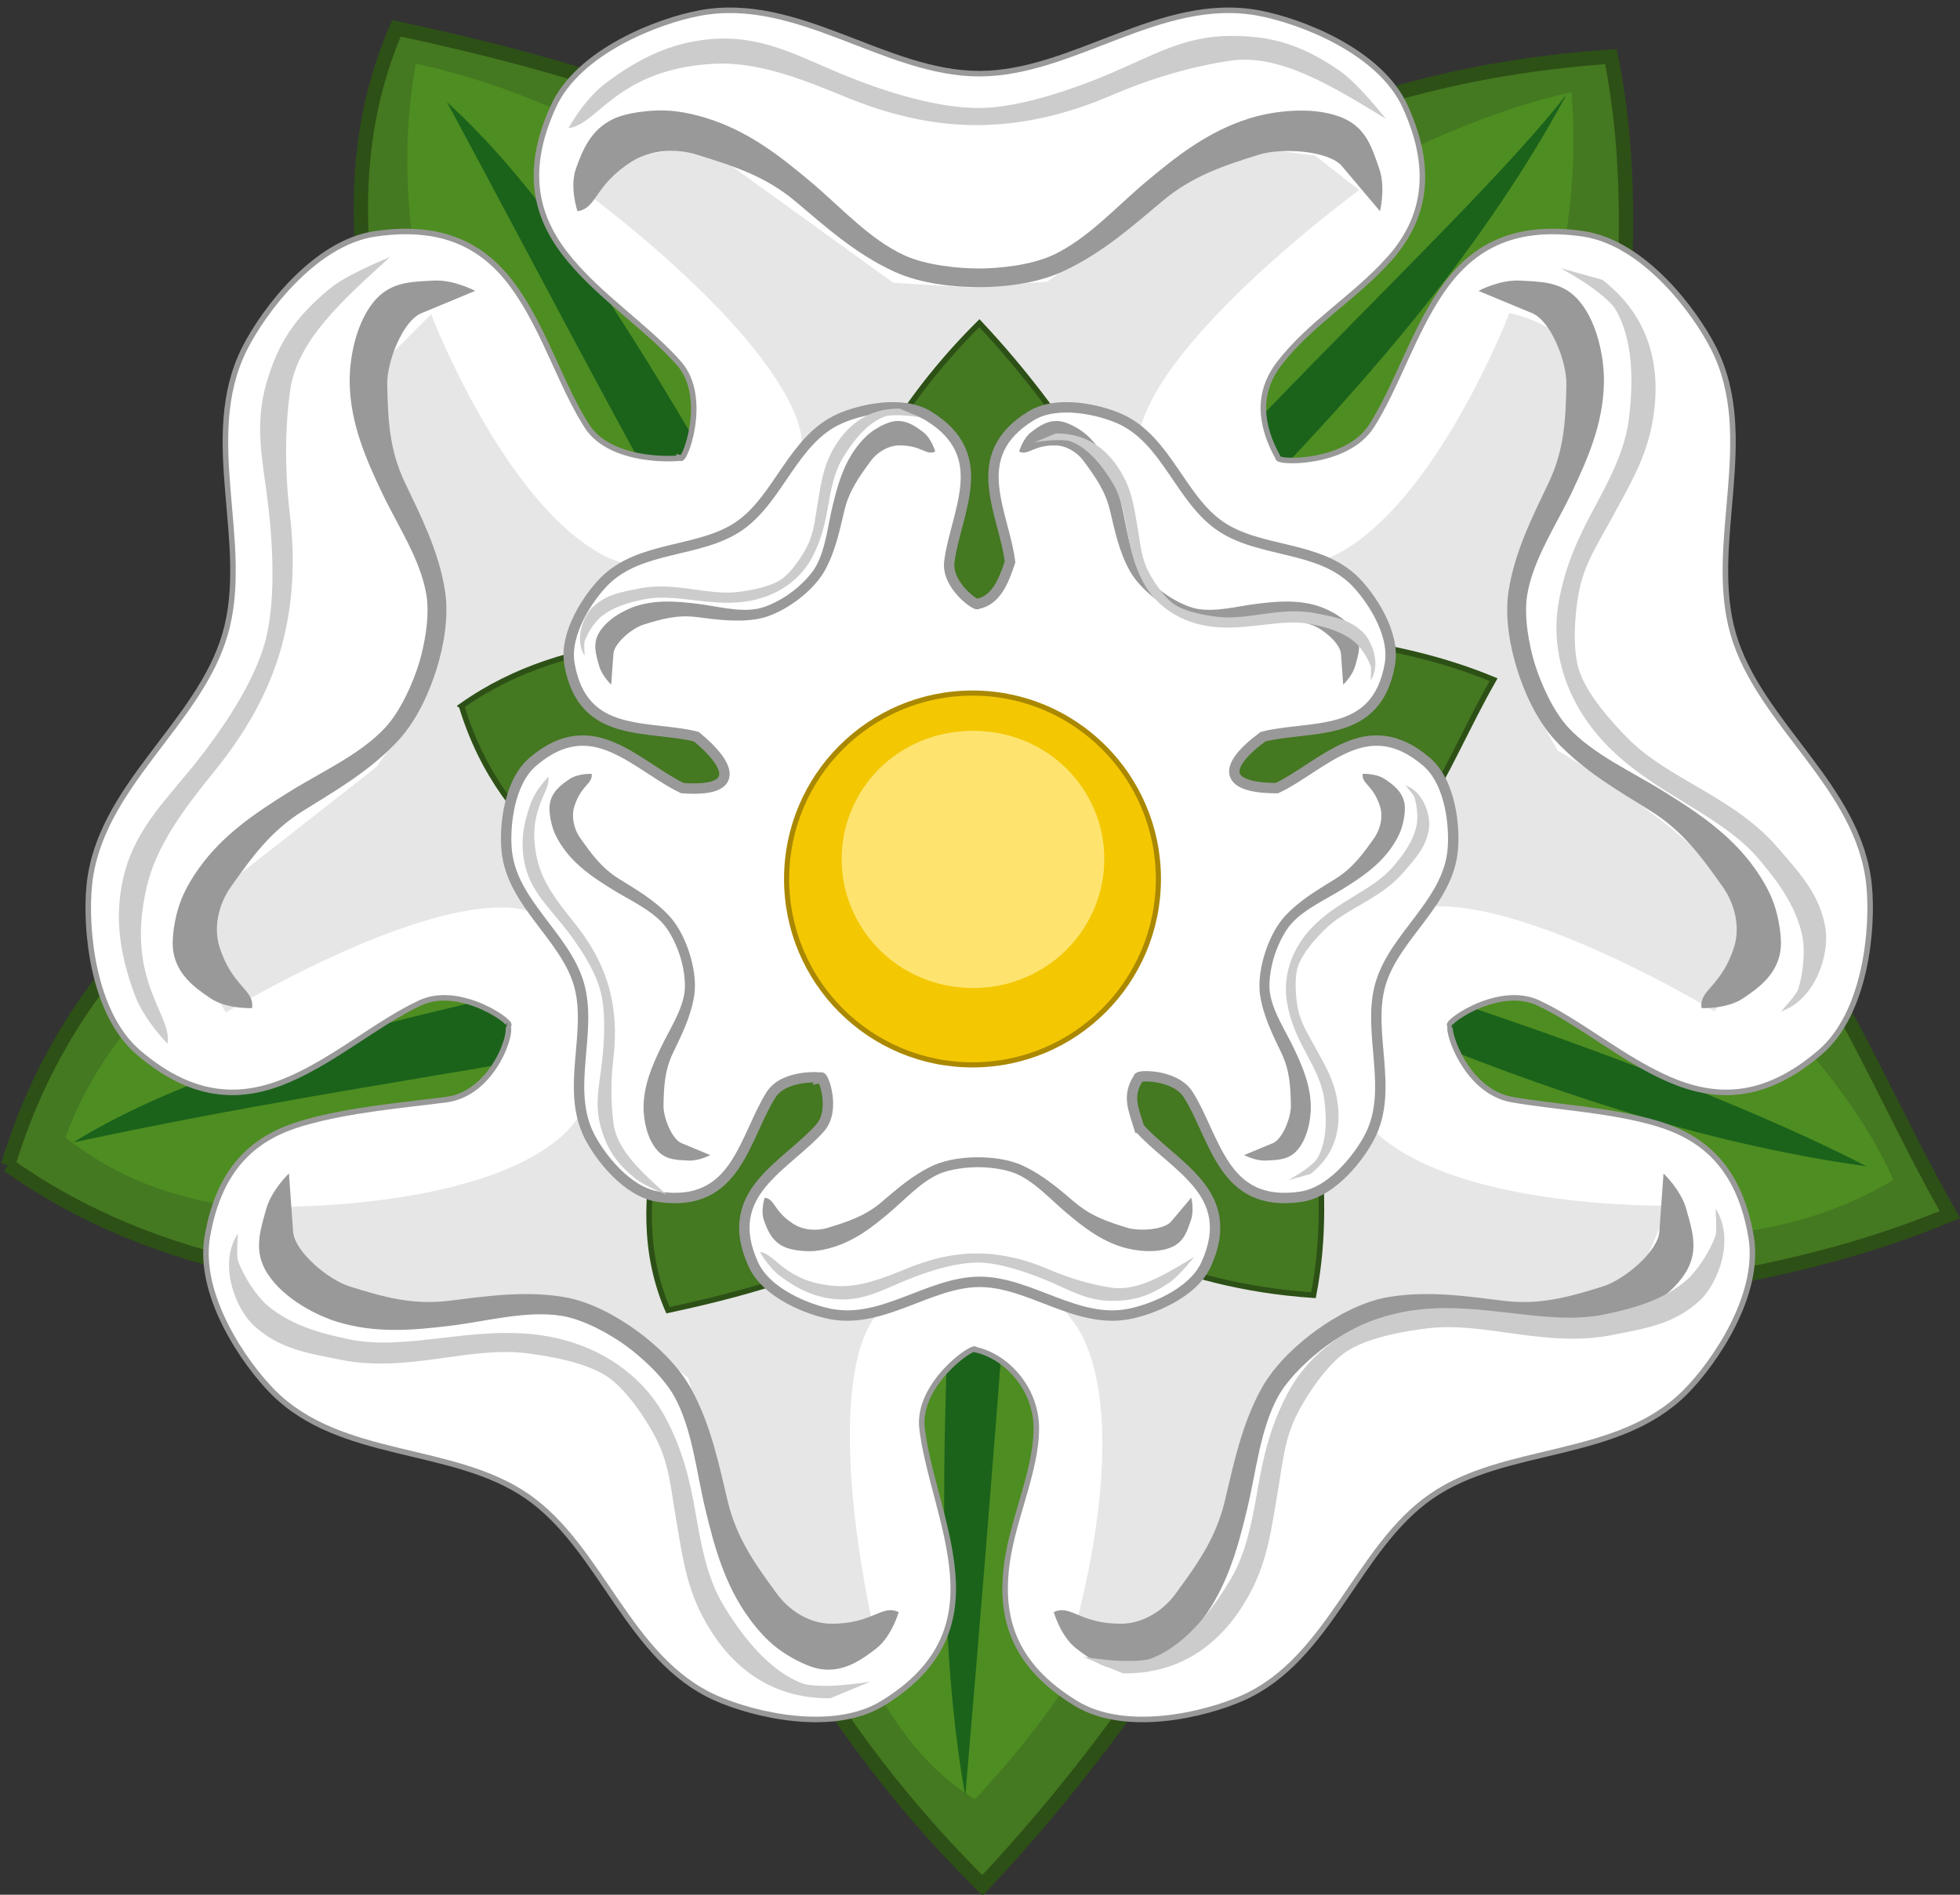 <?xml version="1.0" encoding="UTF-8" standalone="no"?>
<!-- Created with Inkscape (http://www.inkscape.org/) -->
<svg xmlns:dc="http://purl.org/dc/elements/1.1/" xmlns:cc="http://creativecommons.org/ns#" xmlns:rdf="http://www.w3.org/1999/02/22-rdf-syntax-ns#" xmlns:svg="http://www.w3.org/2000/svg" xmlns="http://www.w3.org/2000/svg" xmlns:sodipodi="http://sodipodi.sourceforge.net/DTD/sodipodi-0.dtd" xmlns:inkscape="http://www.inkscape.org/namespaces/inkscape" width="205.068" height="198.234" id="svg2" version="1.1" inkscape:version="0.48.0 r9654" sodipodi:docname="Red_Rose_Badge_of_Lancaster copy 2.svg" inkscape:export-filename="/Users/Soda/Desktop/UK of the GB and NI.png" inkscape:export-xdpi="143.23364" inkscape:export-ydpi="143.23364">
  <rect width="100%" height="100%" fill="#333333" stroke="none"/>
  <defs id="defs4"/>
  <sodipodi:namedview id="base" pagecolor="#ffffff" bordercolor="#666666" borderopacity="1.0" inkscape:pageopacity="0.0" inkscape:pageshadow="2" inkscape:zoom="2.4163334" inkscape:cx="102.53388" inkscape:cy="99.117119" inkscape:document-units="px" inkscape:current-layer="g15303" showgrid="false" inkscape:window-width="1280" inkscape:window-height="697" inkscape:window-x="0" inkscape:window-y="0" inkscape:window-maximized="0" showguides="true" inkscape:guide-bbox="true" inkscape:object-nodes="false" inkscape:snap-nodes="false" inkscape:snap-page="true" inkscape:snap-bbox="false" inkscape:snap-grids="false" inkscape:snap-to-guides="false" fit-margin-top="0" fit-margin-left="0" fit-margin-right="0" fit-margin-bottom="0">
    <inkscape:grid type="xygrid" id="grid14322" empspacing="5" visible="true" enabled="true" snapvisiblegridlinesonly="true"/>
  </sodipodi:namedview>
  <g inkscape:label="Layer" inkscape:groupmode="layer" id="layer1" style="display:inline">
    <g style="stroke-width:0.888;stroke-miterlimit:4;stroke-dasharray:none" id="g11618-9-0-2"/>
    <g style="display:inline" id="g12789-5-3-9-0"/>
    <g id="g16068" style="stroke-width:1;stroke-miterlimit:4;stroke-dasharray:none">
      <g id="g15303" style="stroke-width:1;stroke-miterlimit:4;stroke-dasharray:none">
        <g id="g3028">
          <path inkscape:connector-curvature="0" sodipodi:nodetypes="ccccccccccc" id="path14522-6" d="m0.843,121.9   c21.67,15.3 45.56,11.86 67.23,17.73 7.858,19.21 15.36,38.42 34.72,57.63 18.26,-19.45 28.55,-38.91 39.16,-58.36 20.69,-3.281 41.37,-3.229 62.06,-11.82 -10.25,-17.98 -14.98,-35.95 -39.89,-53.93 2.876,-22.41 8.841,-44.82 4.433,-67.23 -28.03,1.905 -44.92,12.73 -63.54,22.16 -21.01,-8.373 -24.18,-16.75 -63.54,-25.12 -9.903,22.9 2.92,45.8 4.433,68.71 -15.48,14.65 -36.79,22.98 -45.07,50.24   z " style="fill:#447821;fill-opacity:1;stroke:#2d5016;stroke-width:1.5;stroke-linecap:butt;stroke-linejoin:miter;stroke-miterlimit:4;stroke-opacity:1;stroke-dasharray:none;display:inline"/>
          <path style="fill:#4e8d21;fill-opacity:1;stroke:none;display:inline" d="m6.843,119   c8.171,-22.51 36.59,-31.48 49.62,-47 -4.076,-18.28 -17.4,-41.14 -12.96,-65.34 23.56,5.004 43.9,23.25 61.78,32.2 17.02,-8.228 39.38,-24.92 59.13,-29.21 1.671,18.6 -6.205,35.59 -15.4,61.75 13.68,15.12 40.81,33.17 49.09,52.05 -21.75,13.03 -48.31,0.324 -66.97,2.923 -11.25,17.03 -4.298,35.4 -29.14,61.88 -19.14,-11.87 -16.88,-47.01 -27.56,-64.76 -19.02,-2.88 -47.42,11.45 -67.59,-4.483   z " id="path14522-5-8-2-1-4-1-2" sodipodi:nodetypes="ccccccccccc" inkscape:connector-curvature="0"/>
          <path inkscape:connector-curvature="0" sodipodi:nodetypes="ccccccccccccccc" id="path17186-9-9-5-9-1-8" d="m101,187.9   c-4.368,-23.96 -1.184,-59.57 0.317,-88.32 -2.762,-2.442 -7.451,4.044 -10.98,3.001 -21.03,7.512 -47.42,9.371 -82.69,16.95 20.79,-12.81 53.69,-15.64 81.06,-24.7 1.042,-1.401 -0.509,-8.449 0.017,-10.59 -12.84,-17.87 -25.46,-42.88 -41.96,-73.56 17.6,15.98 30.99,46.76 47.02,70.19 2.013,0.366 3.543,-9.562 10.85,-5.328 16.45,-23.85 48.02,-51.22 59.29,-65.69 -17.1,31.67 -47.1,53.91 -60.18,71.98 -0.259,3.662 3.657,7.45 4.761,10.16 27.17,6.755 66.15,19.35 86.78,30.03 -35.51,-4.919 -65.72,-23.38 -87.19,-29.3 -1.256,23.25 -4.145,60.71 -7.099,95.16   z " style="font-size:medium;font-style:normal;font-variant:normal;font-weight:normal;font-stretch:normal;text-indent:0;text-align:start;text-decoration:none;line-height:normal;letter-spacing:normal;word-spacing:normal;text-transform:none;direction:ltr;block-progression:tb;writing-mode:lr-tb;text-anchor:start;color:#000000;fill:#1b631b;fill-opacity:1;stroke:none;stroke-width:0.578;marker:none;visibility:visible;display:inline;overflow:visible;enable-background:accumulate;font-family:Bitstream Vera Sans;-inkscape-font-specification:Bitstream Vera Sans"/>
          <g id="g14915-4" style="stroke-width:0.578;stroke-miterlimit:4;stroke-dasharray:none">
            <g id="g14805-4" style="stroke-width:0.578;stroke-miterlimit:4;stroke-dasharray:none">
              <path inkscape:connector-curvature="0" sodipodi:nodetypes="cssssssscssssssssscssssssssscssssssssscssssssssscss" d="m145.3,27.16   c3.437,-3.841 4.998,-8.827 1.716,-16.02 -2.64,-5.784 -10.96,-8.961 -15.33,-9.776 -10.25,-1.915 -19.39,6.344 -29.23,6.344 -9.848,0 -18.98,-8.258 -29.23,-6.344 -4.37,0.816 -12.69,3.992 -15.33,9.776 -3.284,7.192 -1.58,12.05 1.716,16.02 3.356,4.041 8.261,7.244 11.44,10.87 3.206,3.655 0.435,10.73 0.124,9.854 0.421,0.093 -7.146,0.789 -9.768,-3.307 -2.599,-4.062 -4.313,-9.664 -7.26,-14.01 -2.895,-4.269 -7.089,-7.255 -14.91,-6.1 -6.29,0.928 -11.65,8.038 -13.65,12.01 -4.689,9.317 0.707,20.38 -2.03,29.85 -2.736,9.459 -13.21,15.94 -14.22,26.33 -0.431,4.425 0.308,13.3 5.13,17.44 5.997,5.151 11.14,4.866 15.86,2.804 4.814,-2.101 9.254,-5.924 13.62,-7.971 4.402,-2.064 10.43,2.565 9.107,2.363 0.742,0.337 -1.328,7.096 -6.365,7.753 -4.596,0.6 -10.11,1.043 -14.96,2.443 -4.762,1.374 -8.744,4.334 -10.04,11.9 -1.042,6.082 3.831,13.18 6.853,16.23 7.089,7.151 18.8,5.535 26.61,10.93 7.807,5.395 10.57,17.02 19.73,21.1 3.906,1.74 12.22,3.753 17.45,0.563 6.5,-3.966 7.781,-8.793 7.32,-13.78 -0.471,-5.076 -2.622,-10.33 -3.18,-14.98 -0.561,-4.687 5.47,-8.839 5.579,-8.253 3.193,0.688 6.378,4.025 6.375,8.253 0,4.645 -2.708,9.903 -3.18,14.98 -0.463,4.985 0.82,9.812 7.32,13.78 5.226,3.19 13.54,1.177 17.45,-0.563 9.164,-4.083 11.93,-15.71 19.73,-21.1 7.807,-5.395 19.52,-3.779 26.61,-10.93 3.022,-3.048 7.895,-10.15 6.853,-16.23 -1.296,-7.563 -5.278,-10.52 -10.04,-11.9 -4.85,-1.399 -10.39,-1.65 -14.96,-2.443 -5.097,-0.885 -7.058,-7.914 -6.365,-7.753 -1.324,0.202 4.702,-4.428 9.107,-2.363 4.368,2.048 8.806,5.87 13.62,7.971 4.726,2.063 9.867,2.349 15.86,-2.804 4.822,-4.145 5.561,-13.02 5.13,-17.44 -1.01,-10.38 -11.48,-16.86 -14.22,-26.33 -2.736,-9.459 2.659,-20.53 -2.03,-29.85 -1.999,-3.971 -7.361,-11.08 -13.65,-12.01 -7.82,-1.154 -12.01,1.832 -14.91,6.1 -2.949,4.347 -4.661,9.95 -7.26,14.01 -2.62,4.096 -10.06,3.844 -9.768,3.307 -1.905,-3.426 -2.244,-6.777 0.124,-9.854 3.229,-4.194 7.921,-6.933 11.44,-10.87   z " style="fill:#ffffff;fill-opacity:1;stroke:#999999;stroke-width:0.578;stroke-linecap:butt;stroke-linejoin:miter;stroke-miterlimit:4;stroke-opacity:1;stroke-dasharray:none;display:inline" id="path14278-4-0-0-6-8"/>
              <path inkscape:connector-curvature="0" sodipodi:nodetypes="cccccscsccccccccccscsccccccccccscscccccccccscscssscccsccscscccccc" d="m136.5,141.3 -5.781,7.971 -4.127,14.92 -5.875,5.851 -8.479,1.078   c0,0 6.142,-20.35 1.135,-31.07 -2.329,-4.988 -12.02,-11.39 -12.02,-11.39 0,0 -8.959,5.756 -11.05,11.47 -3.652,9.983 1.073,30.14 1.073,30.14   l-5.296,1.458 -7.187,-4.176 -6.894,-23.4 -4.365,-3.473 -5.125,-2.755 -8.65,-1.321 -12.76,0.742 -9.366,-3.216 -3.32,-7.875   c0,0 21.25,0.44 30.24,-7.273 4.179,-3.585 7.737,-14.64 7.737,-14.64 0,0 -6.731,-8.881 -12.8,-9.358 -10.6,-0.832 -29.96,10.95 -29.96,10.95   l-2.83,-4.71 2.087,-8.048 16.51,-12.94 4.459,-6.337 1.251,-4.21 0,-9.34 -5.494,-11.54 -0.549,-9.887 6.043,-6.043   c0,0 7.6,19.85 18.13,25.27 4.894,2.519 16.48,1.648 16.48,1.648 0,0 5.691,-9.581 3.847,-15.38 -3.224,-10.13 -21.42,-23.62 -21.42,-23.62   l3.297,-4.394 8.24,-1.099 19.78,14.28 8.056,0.489 8.056,-0.61 19.78,-14.28 8.24,1.099 4.614,3.603   c0,0 -19.52,14.28 -22.74,24.41 -1.845,5.8 3.847,15.38 3.847,15.38 0,0 11.59,0.871 16.48,-1.648 10.53,-5.418 18.13,-25.27 18.13,-25.27 0,0 5.027,1.009 6.043,3.67 1.178,3.084 1.849,8.798 1.033,12 -1.054,4.127 -4.513,7.976 -5.099,12.2 -0.361,2.599 -0.659,7.361 -0.659,7.361   l0.988,5.66 2.747,4.884   c0,0 14.1,8.175 18.09,14.52 1.475,2.346 1.164,8.048 1.164,8.048   l-2.83,4.71   c0,0 -19.36,-11.78 -29.96,-10.95 -6.069,0.476 -12.8,9.358 -12.8,9.358 0,0 3.559,11.06 7.737,14.64 8.985,7.711 30.24,7.273 30.24,7.273   l-3.32,7.875 -9.366,3.216 -12.76,-0.742 -8.65,1.321   z " style="fill:#e6e6e6;fill-opacity:1;stroke:none;display:inline" id="path14691-5-6"/>
              <g id="g14707-1" style="stroke-width:0.578;stroke-miterlimit:4;stroke-dasharray:none">
                <g id="g14513-4" style="fill:#800000;fill-opacity:1;stroke-width:0.578;stroke-miterlimit:4;stroke-dasharray:none;display:inline">
                  <path inkscape:connector-curvature="0" sodipodi:nodetypes="csscssssssssscsssssssssccc" id="path14394-4-0" d="m69.58,11.56   c-1.541,-0.05 -3.981,0.2 -5.429,0.892 -2.303,1.101 -3.193,3.208 -3.891,5.187 -0.693,1.964 0.159,4.459 0.159,4.459 2.109,-0.343 1.682,-2.651 5.675,-5.195 1.803,-1.149 4.425,-1.466 6.809,-0.727 3.805,1.18 7.172,2.25 10.29,4.868 3.12,2.617 6.261,5.491 10.37,7.377 2.869,1.315 6.422,1.621 8.834,1.621 2.413,0 5.885,-0.306 8.754,-1.621 4.114,-1.885 7.335,-4.757 10.46,-7.377 3.12,-2.617 6.326,-3.688 10.13,-4.868 2.384,-0.739 7.283,-0.428 8.666,1.211   l3.979,4.71   c0,0 0.61,-2.494 -0.084,-4.459 -0.699,-1.98 -1.265,-4.085 -3.566,-5.187 -2.895,-1.384 -7.237,-0.927 -9.965,-0.081 -4.365,1.353 -7.698,3.994 -10.86,6.645 -3.164,2.653 -6.145,6.017 -9.807,7.698 -2.262,1.037 -5.569,1.378 -7.701,1.378 -2.133,0 -5.519,-0.341 -7.781,-1.378 -3.662,-1.679 -6.645,-5.045 -9.807,-7.698 -3.164,-2.653 -6.497,-5.294 -10.86,-6.645 -1.365,-0.423 -2.838,-0.76 -4.378,-0.81   l0,0 0,0   z " style="font-size:medium;font-style:normal;font-variant:normal;font-weight:normal;font-stretch:normal;text-indent:0;text-align:start;text-decoration:none;line-height:normal;letter-spacing:normal;word-spacing:normal;text-transform:none;direction:ltr;block-progression:tb;writing-mode:lr-tb;text-anchor:start;color:#000000;fill:#999999;fill-opacity:1;stroke:none;stroke-width:0.578;marker:none;visibility:visible;display:inline;overflow:visible;enable-background:accumulate;font-family:Bitstream Vera Sans;-inkscape-font-specification:Bitstream Vera Sans"/>
                  <g id="g14467-8" style="fill:#800000;fill-opacity:1;stroke-width:0.578;stroke-miterlimit:4;stroke-dasharray:none">
                    <path inkscape:connector-curvature="0" style="font-size:medium;font-style:normal;font-variant:normal;font-weight:normal;font-stretch:normal;text-indent:0;text-align:start;text-decoration:none;line-height:normal;letter-spacing:normal;word-spacing:normal;text-transform:none;direction:ltr;block-progression:tb;writing-mode:lr-tb;text-anchor:start;color:#000000;fill:#999999;fill-opacity:1;stroke:none;stroke-width:0.578;marker:none;visibility:visible;display:inline;overflow:visible;enable-background:accumulate;font-family:Bitstream Vera Sans;-inkscape-font-specification:Bitstream Vera Sans" d="m18.8,94.56   c-0.476,1.364 -0.915,3.608 -0.653,5.081 0.418,2.343 2.194,3.681 3.901,4.819 1.694,1.127 4.326,1.011 4.326,1.011 0.257,-1.973 -2.079,-2.189 -3.413,-6.414 -0.603,-1.908 -0.178,-4.334 1.195,-6.274 2.191,-3.094 4.155,-5.828 7.537,-7.939 3.382,-2.112 7.016,-4.176 9.97,-7.364 2.061,-2.223 3.343,-5.32 4.013,-7.475 0.671,-2.156 1.342,-5.338 0.876,-8.243 -0.668,-4.163 -2.531,-7.786 -4.179,-11.25 -1.647,-3.465 -1.784,-6.606 -1.86,-10.31 -0.047,-2.322 1.613,-6.619 3.572,-7.431   l5.631,-2.337   c0,0 -2.226,-1.19 -4.306,-1.078 -2.097,0.113 -4.277,0.073 -5.976,1.846 -2.135,2.229 -2.902,6.228 -2.848,8.886 0.087,4.251 1.696,7.911 3.364,11.43 1.669,3.512 4.072,7.047 4.669,10.76 0.367,2.29 -0.224,5.333 -0.817,7.237 -0.593,1.906 -1.862,4.845 -3.486,6.598 -2.63,2.84 -6.692,4.632 -10.12,6.775 -3.429,2.141 -6.892,4.438 -9.405,7.986 -0.786,1.11 -1.519,2.338 -1.995,3.701   l0,0 0,0   z " id="path14394-4-7-1" sodipodi:nodetypes="csscssssssssscsssssssssccc"/>
                    <path inkscape:connector-curvature="0" style="font-size:medium;font-style:normal;font-variant:normal;font-weight:normal;font-stretch:normal;text-indent:0;text-align:start;text-decoration:none;line-height:normal;letter-spacing:normal;word-spacing:normal;text-transform:none;direction:ltr;block-progression:tb;writing-mode:lr-tb;text-anchor:start;color:#000000;fill:#999999;fill-opacity:1;stroke:none;stroke-width:0.578;marker:none;visibility:visible;display:inline;overflow:visible;enable-background:accumulate;font-family:Bitstream Vera Sans;-inkscape-font-specification:Bitstream Vera Sans" d="m81.28,172.4   c1.143,0.884 3.133,2.01 4.614,2.227 2.355,0.345 4.186,-0.915 5.805,-2.176 1.606,-1.25 2.328,-3.784 2.328,-3.784 -1.79,-0.868 -2.734,1.279 -7.164,1.208 -2.001,-0.032 -4.168,-1.203 -5.571,-3.12 -2.243,-3.058 -4.212,-5.787 -5.146,-9.662 -0.933,-3.878 -1.741,-7.976 -3.831,-11.79 -1.457,-2.659 -3.989,-4.855 -5.82,-6.173 -1.833,-1.319 -4.64,-2.962 -7.54,-3.439 -4.16,-0.684 -8.186,-0.063 -12,0.402 -3.81,0.465 -6.832,-0.399 -10.37,-1.5 -2.217,-0.69 -5.768,-3.626 -5.919,-5.743   l-0.434,-6.082   c0,0 -1.833,1.735 -2.386,3.743 -0.557,2.024 -1.284,4.08 -0.14,6.251 1.439,2.731 4.988,4.723 7.527,5.514 4.059,1.263 8.043,0.896 11.9,0.424 3.859,-0.471 7.976,-1.633 11.68,-1.023 2.288,0.376 4.988,1.9 6.606,3.066 1.62,1.166 4.005,3.299 5.154,5.395 1.86,3.395 2.277,7.815 3.221,11.74 0.945,3.93 2.028,7.939 4.601,11.45 0.804,1.097 1.737,2.181 2.879,3.063   l0,0 0,0   z " id="path14394-4-7-4-0" sodipodi:nodetypes="csscssssssssscsssssssssccc"/>
                  </g>
                  <g id="g14467-1-31" style="fill:#800000;fill-opacity:1;stroke-width:0.578;stroke-miterlimit:4;stroke-dasharray:none;display:inline">
                    <path inkscape:connector-curvature="0" style="font-size:medium;font-style:normal;font-variant:normal;font-weight:normal;font-stretch:normal;text-indent:0;text-align:start;text-decoration:none;line-height:normal;letter-spacing:normal;word-spacing:normal;text-transform:none;direction:ltr;block-progression:tb;writing-mode:lr-tb;text-anchor:start;color:#000000;fill:#999999;fill-opacity:1;stroke:none;stroke-width:0.578;marker:none;visibility:visible;display:inline;overflow:visible;enable-background:accumulate;font-family:Bitstream Vera Sans;-inkscape-font-specification:Bitstream Vera Sans" d="m185.6,94.56   c0.476,1.364 0.915,3.608 0.653,5.081 -0.418,2.343 -2.194,3.681 -3.901,4.819 -1.694,1.127 -4.326,1.011 -4.326,1.011 -0.257,-1.973 2.079,-2.189 3.413,-6.414 0.603,-1.908 0.178,-4.334 -1.195,-6.274 -2.191,-3.094 -4.155,-5.828 -7.537,-7.939 -3.382,-2.112 -7.016,-4.176 -9.97,-7.364 -2.061,-2.223 -3.343,-5.32 -4.013,-7.475 -0.671,-2.156 -1.342,-5.338 -0.876,-8.243 0.668,-4.163 2.531,-7.786 4.179,-11.25 1.647,-3.465 1.784,-6.606 1.86,-10.31 0.047,-2.322 -1.613,-6.619 -3.572,-7.431   l-5.631,-2.337   c0,0 2.226,-1.19 4.306,-1.078 2.097,0.113 4.277,0.073 5.976,1.846 2.135,2.229 2.902,6.228 2.848,8.886 -0.087,4.251 -1.696,7.911 -3.364,11.43 -1.669,3.512 -4.072,7.047 -4.669,10.76 -0.367,2.29 0.224,5.333 0.817,7.237 0.593,1.906 1.862,4.845 3.486,6.598 2.63,2.84 6.692,4.632 10.12,6.775 3.429,2.141 6.892,4.438 9.405,7.986 0.786,1.11 1.519,2.338 1.995,3.701   l0,0 0,0   z " id="path14394-4-7-8-1" sodipodi:nodetypes="csscssssssssscsssssssssccc"/>
                    <path inkscape:connector-curvature="0" style="font-size:medium;font-style:normal;font-variant:normal;font-weight:normal;font-stretch:normal;text-indent:0;text-align:start;text-decoration:none;line-height:normal;letter-spacing:normal;word-spacing:normal;text-transform:none;direction:ltr;block-progression:tb;writing-mode:lr-tb;text-anchor:start;color:#000000;fill:#999999;fill-opacity:1;stroke:none;stroke-width:0.578;marker:none;visibility:visible;display:inline;overflow:visible;enable-background:accumulate;font-family:Bitstream Vera Sans;-inkscape-font-specification:Bitstream Vera Sans" d="m123,172.4   c-1.143,0.884 -3.133,2.01 -4.614,2.227 -2.355,0.345 -4.186,-0.915 -5.805,-2.176 -1.606,-1.25 -2.328,-3.784 -2.328,-3.784 1.79,-0.868 2.734,1.279 7.164,1.208 2.001,-0.032 4.168,-1.203 5.571,-3.12 2.243,-3.058 4.212,-5.787 5.146,-9.662 0.933,-3.878 1.741,-7.976 3.831,-11.79 1.457,-2.659 3.989,-4.855 5.82,-6.173 1.833,-1.319 4.64,-2.962 7.54,-3.439 4.16,-0.684 8.186,-0.063 12,0.402 3.81,0.465 6.832,-0.399 10.37,-1.5 2.217,-0.69 5.768,-3.626 5.919,-5.743   l0.434,-6.082   c0,0 1.833,1.735 2.386,3.743 0.557,2.024 1.284,4.08 0.14,6.251 -1.439,2.731 -4.988,4.723 -7.527,5.514 -4.059,1.263 -8.043,0.896 -11.9,0.424 -3.859,-0.471 -7.976,-1.633 -11.68,-1.023 -2.288,0.376 -4.988,1.9 -6.606,3.066 -1.62,1.166 -4.005,3.299 -5.154,5.395 -1.86,3.395 -2.277,7.815 -3.221,11.74 -0.945,3.93 -2.028,7.939 -4.601,11.45 -0.804,1.097 -1.737,2.181 -2.879,3.063   l0,0 0,0   z " id="path14394-4-7-4-5-5" sodipodi:nodetypes="csscssssssssscsssssssssccc"/>
                  </g>
                </g>
                <path inkscape:connector-curvature="0" style="font-size:medium;font-style:normal;font-variant:normal;font-weight:normal;font-stretch:normal;text-indent:0;text-align:start;text-decoration:none;line-height:normal;letter-spacing:normal;word-spacing:normal;text-transform:none;direction:ltr;block-progression:tb;writing-mode:lr-tb;text-anchor:start;color:#000000;fill:#cccccc;fill-opacity:1;stroke:none;stroke-width:0.578;marker:none;visibility:visible;display:inline;overflow:visible;enable-background:accumulate;font-family:Bitstream Vera Sans;-inkscape-font-specification:Bitstream Vera Sans" d="m128.7,3.758   c-4.708,0.026 -7.914,1.946 -12.25,3.81 -4.337,1.864 -9.781,3.655 -13.77,3.727 -4.422,0.083 -10.01,-1.64 -14.66,-3.566 -4.645,-1.928 -8.367,-4.054 -13.55,-3.647 -4.3,0.338 -7.776,2.117 -11.1,4.619 -2.275,1.711 -3.891,4.7 -3.891,4.702 3.042,-0.315 5.037,-6.168 15.16,-6.728 4.391,-0.241 8.829,1.404 13.46,3.323 4.625,1.92 9.418,3.183 14.59,3.087 4.702,-0.088 9.203,-1.225 13.54,-3.087 4.334,-1.862 8.546,-3.058 12.48,-3.647 5.151,-0.771 10.72,2.672 16.29,6.08 0,0 -0.728,-0.938 -1.702,-2.026 -0.974,-1.088 -2.136,-2.335 -3.242,-3.081 -3.745,-2.524 -6.77,-3.592 -11.35,-3.566   z " id="path14533-0" sodipodi:nodetypes="cssssscssssscssc"/>
                <path inkscape:connector-curvature="0" style="font-size:medium;font-style:normal;font-variant:normal;font-weight:normal;font-stretch:normal;text-indent:0;text-align:start;text-decoration:none;line-height:normal;letter-spacing:normal;word-spacing:normal;text-transform:none;direction:ltr;block-progression:tb;writing-mode:lr-tb;text-anchor:start;color:#000000;fill:#cccccc;fill-opacity:1;stroke:none;stroke-width:0.578;marker:none;visibility:visible;display:inline;overflow:visible;enable-background:accumulate;font-family:Bitstream Vera Sans;-inkscape-font-specification:Bitstream Vera Sans" d="m27.88,40.06   c-1.309,4.523 -0.375,8.139 0.184,12.83 0.558,4.689 0.734,10.42 -0.325,14.26 -1.173,4.264 -4.409,9.14 -7.574,13.05 -3.164,3.909 -6.259,6.876 -7.335,11.96 -0.894,4.22 -0.172,8.056 1.285,11.96 0.997,2.666 3.406,5.063 3.406,5.063 0.559,-3.006 -4.49,-6.578 -2.159,-16.44 1.013,-4.28 3.847,-8.072 6.998,-11.96 3.151,-3.891 5.719,-8.131 7.094,-13.12 1.247,-4.534 1.432,-9.174 0.874,-13.86 -0.558,-4.684 -0.512,-9.063 0.038,-13.01 0.719,-5.159 5.6,-9.527 10.45,-13.9 0,0 -1.106,0.432 -2.426,1.059 -1.319,0.626 -2.845,1.387 -3.872,2.237 -3.481,2.876 -5.364,5.475 -6.635,9.872   z " id="path14533-8-8" sodipodi:nodetypes="cssssscssssscssc"/>
                <path inkscape:connector-curvature="0" style="font-size:medium;font-style:normal;font-variant:normal;font-weight:normal;font-stretch:normal;text-indent:0;text-align:start;text-decoration:none;line-height:normal;letter-spacing:normal;word-spacing:normal;text-transform:none;direction:ltr;block-progression:tb;writing-mode:lr-tb;text-anchor:start;color:#000000;fill:#cccccc;fill-opacity:1;stroke:none;stroke-width:0.578;marker:none;visibility:visible;display:inline;overflow:visible;enable-background:accumulate;font-family:Bitstream Vera Sans;-inkscape-font-specification:Bitstream Vera Sans" d="m26.58,138.7   c2.695,2.48 5.727,2.887 9.039,3.556 7.026,1.421 13.42,-1.443 19.52,-0.671 2.479,0.313 6.215,0.973 8.417,2.451 1.964,1.32 4.018,4.409 4.993,6.277 1.473,2.793 1.607,5.258 2.208,8.746 0.602,3.489 0.997,6.71 2.734,10.03 1.874,3.579 5.743,8.668 13.38,8.585   l4.189,-1.739   c0,0 -1.305,0.226 -2.889,0.362 -1.585,0.143 -3.478,0.093 -4.15,-0.15 -3.457,-1.269 -6.311,-4.801 -8.422,-8.365 -1.597,-2.697 -2.23,-6.043 -2.827,-9.511 -0.598,-3.468 -1.36,-6.575 -3.097,-9.869 -1.311,-2.486 -3.195,-4.396 -5.258,-5.779 -2.398,-1.611 -5.221,-2.599 -8.191,-2.975 -7.052,-0.891 -13.67,1.691 -19.65,0.481 -3.185,-0.644 -6.103,-1.515 -8.453,-3.426 -1.274,-1.037 -2.672,-3.214 -3.24,-4.848 -0.055,-0.156 -0.081,-0.937 -0.055,-1.595 0.027,-0.659 0.066,-1.216 0.066,-1.216 -2.087,3.154 -0.289,7.849 1.685,9.664   z " id="path14561-49" sodipodi:nodetypes="cssssssscssssssssssscs"/>
                <path inkscape:connector-curvature="0" style="font-size:medium;font-style:normal;font-variant:normal;font-weight:normal;font-stretch:normal;text-indent:0;text-align:start;text-decoration:none;line-height:normal;letter-spacing:normal;word-spacing:normal;text-transform:none;direction:ltr;block-progression:tb;writing-mode:lr-tb;text-anchor:start;color:#000000;fill:#cccccc;fill-opacity:1;stroke:none;stroke-width:0.578;marker:none;visibility:visible;display:inline;overflow:visible;enable-background:accumulate;font-family:Bitstream Vera Sans;-inkscape-font-specification:Bitstream Vera Sans" d="m177.8,136.1   c-2.695,2.48 -5.727,2.887 -9.039,3.556 -7.026,1.421 -13.42,-1.443 -19.52,-0.671 -2.479,0.313 -6.215,0.973 -8.417,2.451 -1.964,1.32 -4.018,4.409 -4.993,6.277 -1.473,2.793 -1.607,5.258 -2.208,8.746 -0.602,3.489 -0.997,6.71 -2.734,10.03 -1.874,3.579 -5.743,8.668 -13.38,8.585   l-4.189,-1.739   c0,0 1.305,0.226 2.889,0.362 1.585,0.143 3.478,0.093 4.15,-0.15 3.457,-1.269 6.311,-4.801 8.422,-8.365 1.597,-2.697 2.23,-6.043 2.827,-9.511 0.598,-3.468 1.36,-6.575 3.097,-9.869 1.311,-2.486 3.195,-4.396 5.258,-5.779 2.398,-1.611 5.221,-2.599 8.191,-2.975 7.052,-0.891 13.67,1.691 19.65,0.481 3.185,-0.644 6.103,-1.515 8.453,-3.426 1.274,-1.037 2.672,-3.214 3.24,-4.848 0.055,-0.156 0.081,-0.937 0.055,-1.595 -0.027,-0.659 -0.066,-1.216 -0.066,-1.216 2.087,3.154 0.289,7.849 -1.685,9.664   z " id="path14561-9-3" sodipodi:nodetypes="cssssssscssssssssssscs"/>
                <path inkscape:connector-curvature="0" style="font-size:medium;font-style:normal;font-variant:normal;font-weight:normal;font-stretch:normal;text-indent:0;text-align:start;text-decoration:none;line-height:normal;letter-spacing:normal;word-spacing:normal;text-transform:none;direction:ltr;block-progression:tb;writing-mode:lr-tb;text-anchor:start;color:#000000;fill:#cccccc;fill-opacity:1;stroke:none;stroke-width:0.578;marker:none;visibility:visible;display:inline;overflow:visible;enable-background:accumulate;font-family:Bitstream Vera Sans;-inkscape-font-specification:Bitstream Vera Sans" d="m191,97.16   c-0.589,-3.616 -2.723,-5.807 -4.913,-8.378 -4.651,-5.457 -11.44,-7.151 -15.77,-11.53 -1.757,-1.777 -4.287,-4.604 -5.104,-7.125 -0.73,-2.251 -0.436,-5.947 -0.052,-8.02 0.566,-3.107 1.983,-5.128 3.665,-8.243 1.681,-3.115 3.359,-5.893 4.041,-9.574 0.736,-3.974 0.836,-10.36 -5.226,-15.02   l-4.368,-1.218   c0,0 1.165,0.628 2.496,1.5 1.334,0.866 2.793,2.075 3.17,2.682 1.937,3.133 2,7.672 1.459,11.78 -0.409,3.107 -1.978,6.129 -3.649,9.229 -1.672,3.097 -2.991,6.012 -3.657,9.677 -0.504,2.765 -0.201,5.431 0.565,7.792 0.891,2.749 2.5,5.268 4.606,7.4 4.998,5.055 11.8,7.112 15.75,11.76 2.108,2.474 3.865,4.959 4.531,7.916 0.362,1.603 0.117,4.176 -0.445,5.815 -0.053,0.156 -0.515,0.787 -0.942,1.289 -0.428,0.501 -0.803,0.916 -0.803,0.915 3.59,-1.192 5.076,-5.997 4.643,-8.642   z " id="path14561-93-0" sodipodi:nodetypes="cssssssscssssssssssscs"/>
              </g>
            </g>
            <g id="g14845-5" style="stroke-width:0.578;stroke-miterlimit:4;stroke-dasharray:none">
              <path inkscape:connector-curvature="0" sodipodi:nodetypes="ccccccccccc" id="path14522-3-2" d="m48.28,73.86   c11.52,-8.131 24.21,-6.303 35.74,-9.423 4.176,-10.21 8.165,-20.42 18.45,-30.63 9.706,10.34 15.17,20.68 20.81,31.02 10.99,1.744 21.99,1.716 32.99,6.282 -5.447,9.553 -7.96,19.11 -21.2,28.66 1.528,11.91 4.697,23.82 2.356,35.74 -14.9,-1.012 -23.87,-6.762 -33.77,-11.78 -11.17,4.448 -12.85,8.899 -33.77,13.35 -5.263,-12.17 1.552,-24.34 2.356,-36.52 -8.227,-7.786 -19.55,-12.21 -23.95,-26.69   z " style="fill:#447821;fill-opacity:1;stroke:#2d5016;stroke-width:0.578;stroke-linecap:butt;stroke-linejoin:miter;stroke-miterlimit:4;stroke-opacity:1;stroke-dasharray:none;display:inline"/>
              <g id="g14598-3-3" style="stroke-width:1.088;stroke-miterlimit:4;stroke-dasharray:none;display:inline">
                <path inkscape:connector-curvature="0" id="path14278-4-0-0-6-7-8" style="fill:#ffffff;fill-opacity:1;stroke:#999999;stroke-width:1.088;stroke-linecap:butt;stroke-linejoin:miter;stroke-miterlimit:4;stroke-opacity:1;stroke-dasharray:none;display:inline" d="m119.2,118   c1.69,1.927 4.298,3.629 6.08,5.776 1.751,2.108 2.656,4.689 0.912,8.513 -1.403,3.074 -5.823,4.762 -8.147,5.195 -5.449,1.018 -10.3,-3.372 -15.54,-3.372 -5.234,0 -10.09,4.389 -15.54,3.372 -2.323,-0.434 -6.744,-2.122 -8.147,-5.195 -1.744,-3.823 -0.84,-6.404 0.912,-8.513 1.784,-2.147 4.391,-3.849 6.08,-5.776 1.704,-1.943 0.231,-5.704 0.066,-5.237 0.224,-0.05 -3.797,-0.42 -5.19,1.757 -1.381,2.159 -2.292,5.136 -3.859,7.447 -1.539,2.268 -3.766,3.854 -7.924,3.242 -3.343,-0.493 -6.194,-4.272 -7.255,-6.381 -2.492,-4.951 0.376,-10.83 -1.079,-15.86 -1.455,-5.027 -7.021,-8.471 -7.556,-13.99 -0.229,-2.351 0.164,-7.068 2.726,-9.27 3.188,-2.739 5.919,-2.586 8.43,-1.49 2.558,1.117 4.918,3.149 7.239,4.236 6.002,0.448 5.208,-2.28 1.457,-5.377 -2.384,-0.618 -5.372,-0.554 -7.95,-1.298 -2.531,-0.73 -4.648,-2.304 -5.335,-6.324 -0.554,-3.232 2.036,-7.008 3.642,-8.627 3.766,-3.8 9.994,-2.941 14.14,-5.81 4.147,-2.869 5.618,-9.044 10.49,-11.21 2.076,-0.925 6.495,-1.994 9.273,-0.299 3.455,2.107 4.134,4.674 3.891,7.322 -0.25,2.697 -1.394,5.491 -1.69,7.96 -0.298,2.491 2.908,4.697 2.965,4.386 1.898,-0.367 2.692,-2.287 3.387,-4.386 -0.296,-2.47 -1.44,-5.263 -1.69,-7.96 -0.246,-2.648 0.436,-5.213 3.891,-7.322 2.778,-1.695 7.198,-0.626 9.273,0.299 4.871,2.169 6.339,8.347 10.49,11.21 4.147,2.869 10.37,2.009 14.14,5.81 1.606,1.62 4.197,5.395 3.642,8.627 -0.689,4.02 -2.804,5.592 -5.335,6.324 -2.577,0.744 -5.566,0.68 -7.95,1.298 -4.391,3.26 -4.002,5.377 1.457,5.377 2.321,-1.088 4.679,-3.12 7.239,-4.236 2.512,-1.097 5.245,-1.248 8.43,1.49 2.563,2.202 2.957,6.918 2.726,9.27 -0.537,5.517 -6.103,8.959 -7.556,13.99 -1.455,5.027 1.413,10.91 -1.079,15.86 -1.062,2.111 -3.911,5.888 -7.255,6.381 -4.158,0.613 -6.386,-0.973 -7.924,-3.242 -1.567,-2.31 -2.478,-5.286 -3.859,-7.447 -1.393,-2.177 -5.348,-2.043 -5.19,-1.757 -1.256,1.904 -0.512,3.312 0.066,5.237   z " sodipodi:nodetypes="csssssssscssssssssccssssssssccsssssssccsssssssscc"/>
                <g id="g14513-7-7" style="fill:#800000;fill-opacity:1;stroke-width:1.088;stroke-miterlimit:4;stroke-dasharray:none;display:inline">
                  <path inkscape:connector-curvature="0" sodipodi:nodetypes="csscssssssssscsssssssssccc" id="path14394-4-3-8" d="m84.88,130.9   c-0.819,0.027 -2.116,-0.106 -2.884,-0.474 -1.224,-0.585 -1.697,-1.705 -2.068,-2.757 -0.368,-1.044 0.085,-2.369 0.085,-2.369 1.121,0.182 0.894,1.409 3.017,2.76 0.958,0.611 2.351,0.779 3.618,0.386 2.022,-0.627 3.81,-1.196 5.47,-2.587 1.658,-1.391 3.328,-2.918 5.514,-3.919 1.525,-0.699 3.413,-0.862 4.695,-0.862 1.282,0 3.128,0.163 4.653,0.862 2.186,1.002 3.898,2.528 5.556,3.919 1.658,1.391 3.361,1.96 5.385,2.587 1.267,0.393 3.87,0.227 4.606,-0.643   l2.114,-2.503   c0,0 0.324,1.325 -0.044,2.369 -0.371,1.053 -0.672,2.171 -1.895,2.757 -1.538,0.736 -3.847,0.493 -5.296,0.043 -2.32,-0.719 -4.09,-2.123 -5.774,-3.533 -1.682,-1.41 -3.266,-3.198 -5.211,-4.09 -1.202,-0.551 -2.959,-0.732 -4.093,-0.732 -1.133,0 -2.934,0.181 -4.134,0.732 -1.946,0.892 -3.533,2.682 -5.211,4.09 -1.682,1.41 -3.452,2.814 -5.774,3.533 -0.725,0.225 -1.508,0.404 -2.327,0.431   l0,0 0,0   z " style="font-size:medium;font-style:normal;font-variant:normal;font-weight:normal;font-stretch:normal;text-indent:0;text-align:start;text-decoration:none;line-height:normal;letter-spacing:normal;word-spacing:normal;text-transform:none;direction:ltr;block-progression:tb;writing-mode:lr-tb;text-anchor:start;color:#000000;fill:#999999;fill-opacity:1;stroke:none;stroke-width:1.088;marker:none;visibility:visible;display:inline;overflow:visible;enable-background:accumulate;font-family:Bitstream Vera Sans;-inkscape-font-specification:Bitstream Vera Sans"/>
                  <g id="g14467-2-0" style="fill:#800000;fill-opacity:1;stroke-width:1.088;stroke-miterlimit:4;stroke-dasharray:none">
                    <path inkscape:connector-curvature="0" style="font-size:medium;font-style:normal;font-variant:normal;font-weight:normal;font-stretch:normal;text-indent:0;text-align:start;text-decoration:none;line-height:normal;letter-spacing:normal;word-spacing:normal;text-transform:none;direction:ltr;block-progression:tb;writing-mode:lr-tb;text-anchor:start;color:#000000;fill:#999999;fill-opacity:1;stroke:none;stroke-width:1.088;marker:none;visibility:visible;display:inline;overflow:visible;enable-background:accumulate;font-family:Bitstream Vera Sans;-inkscape-font-specification:Bitstream Vera Sans" d="m57.88,86.76   c-0.253,-0.725 -0.486,-1.917 -0.347,-2.7 0.222,-1.245 1.166,-1.956 2.073,-2.561 0.9,-0.599 2.299,-0.537 2.299,-0.537 0.137,1.049 -1.105,1.163 -1.814,3.408 -0.32,1.014 -0.094,2.303 0.635,3.336 1.165,1.644 2.208,3.097 4.005,4.22 1.797,1.123 3.73,2.219 5.299,3.914 1.095,1.182 1.777,2.827 2.132,3.974 0.356,1.146 0.713,2.838 0.466,4.381 -0.355,2.212 -1.345,4.137 -2.221,5.979 -0.875,1.842 -0.948,3.512 -0.988,5.481 -0.025,1.234 0.858,3.517 1.898,3.95   l2.993,1.242   c0,0 -1.183,0.632 -2.288,0.573 -1.114,-0.06 -2.273,-0.039 -3.175,-0.981 -1.135,-1.185 -1.542,-3.31 -1.513,-4.723 0.046,-2.259 0.901,-4.204 1.788,-6.072 0.887,-1.866 2.164,-3.745 2.481,-5.717 0.195,-1.217 -0.119,-2.835 -0.434,-3.847 -0.315,-1.013 -0.99,-2.575 -1.853,-3.507 -1.398,-1.509 -3.556,-2.462 -5.379,-3.6 -1.822,-1.138 -3.662,-2.358 -4.998,-4.243 -0.418,-0.59 -0.807,-1.242 -1.06,-1.967   l0,0 0,0   z " id="path14394-4-7-5-4" sodipodi:nodetypes="csscssssssssscsssssssssccc"/>
                    <path inkscape:connector-curvature="0" style="font-size:medium;font-style:normal;font-variant:normal;font-weight:normal;font-stretch:normal;text-indent:0;text-align:start;text-decoration:none;line-height:normal;letter-spacing:normal;word-spacing:normal;text-transform:none;direction:ltr;block-progression:tb;writing-mode:lr-tb;text-anchor:start;color:#000000;fill:#999999;fill-opacity:1;stroke:none;stroke-width:1.088;marker:none;visibility:visible;display:inline;overflow:visible;enable-background:accumulate;font-family:Bitstream Vera Sans;-inkscape-font-specification:Bitstream Vera Sans" d="m91.08,45.26   c0.608,-0.47 1.665,-1.068 2.452,-1.184 1.251,-0.184 2.225,0.486 3.084,1.156 0.853,0.664 1.237,2.011 1.237,2.011 -0.952,0.461 -1.453,-0.68 -3.808,-0.642 -1.063,0.017 -2.215,0.639 -2.962,1.658 -1.192,1.625 -2.239,3.076 -2.734,5.136 -0.496,2.061 -0.925,4.238 -2.036,6.264 -0.774,1.413 -2.12,2.581 -3.094,3.281 -0.974,0.701 -2.466,1.574 -4.007,1.828 -2.211,0.364 -4.35,0.033 -6.375,-0.214 -2.025,-0.247 -3.631,0.212 -5.512,0.797 -1.178,0.367 -3.066,1.927 -3.146,3.053   l-0.231,3.232   c0,0 -0.974,-0.922 -1.268,-1.989 -0.296,-1.076 -0.682,-2.168 -0.074,-3.323 0.765,-1.451 2.651,-2.51 4,-2.931 2.157,-0.671 4.274,-0.476 6.326,-0.226 2.051,0.251 4.238,0.868 6.207,0.544 1.216,-0.2 2.651,-1.01 3.512,-1.629 0.861,-0.619 2.128,-1.753 2.739,-2.866 0.989,-1.804 1.21,-4.153 1.712,-6.241 0.502,-2.088 1.078,-4.22 2.445,-6.085 0.427,-0.583 0.923,-1.159 1.53,-1.628   l0,0 0,0   z " id="path14394-4-7-4-6-5" sodipodi:nodetypes="csscssssssssscsssssssssccc"/>
                  </g>
                  <g id="g14467-1-3-7" style="fill:#800000;fill-opacity:1;stroke-width:1.088;stroke-miterlimit:4;stroke-dasharray:none;display:inline">
                    <path inkscape:connector-curvature="0" style="font-size:medium;font-style:normal;font-variant:normal;font-weight:normal;font-stretch:normal;text-indent:0;text-align:start;text-decoration:none;line-height:normal;letter-spacing:normal;word-spacing:normal;text-transform:none;direction:ltr;block-progression:tb;writing-mode:lr-tb;text-anchor:start;color:#000000;fill:#999999;fill-opacity:1;stroke:none;stroke-width:1.088;marker:none;visibility:visible;display:inline;overflow:visible;enable-background:accumulate;font-family:Bitstream Vera Sans;-inkscape-font-specification:Bitstream Vera Sans" d="m146.6,86.76   c0.253,-0.725 0.486,-1.917 0.347,-2.7 -0.222,-1.245 -1.166,-1.956 -2.073,-2.561 -0.9,-0.599 -2.299,-0.537 -2.299,-0.537 -0.137,1.049 1.105,1.163 1.814,3.408 0.32,1.014 0.094,2.303 -0.635,3.336 -1.165,1.644 -2.208,3.097 -4.005,4.22 -1.797,1.123 -3.73,2.219 -5.299,3.914 -1.095,1.182 -1.777,2.827 -2.132,3.974 -0.356,1.146 -0.713,2.838 -0.466,4.381 0.355,2.212 1.345,4.137 2.221,5.979 0.875,1.842 0.948,3.512 0.988,5.481 0.025,1.234 -0.858,3.517 -1.898,3.95   l-2.993,1.242   c0,0 1.183,0.632 2.288,0.573 1.114,-0.06 2.273,-0.039 3.175,-0.981 1.135,-1.185 1.542,-3.31 1.513,-4.723 -0.046,-2.259 -0.901,-4.204 -1.788,-6.072 -0.887,-1.866 -2.164,-3.745 -2.481,-5.717 -0.195,-1.217 0.119,-2.835 0.434,-3.847 0.315,-1.013 0.99,-2.575 1.853,-3.507 1.398,-1.509 3.556,-2.462 5.379,-3.6 1.822,-1.138 3.662,-2.358 4.998,-4.243 0.418,-0.59 0.807,-1.242 1.06,-1.967   l0,0 0,0   z " id="path14394-4-7-8-4-1" sodipodi:nodetypes="csscssssssssscsssssssssccc"/>
                    <path inkscape:connector-curvature="0" style="font-size:medium;font-style:normal;font-variant:normal;font-weight:normal;font-stretch:normal;text-indent:0;text-align:start;text-decoration:none;line-height:normal;letter-spacing:normal;word-spacing:normal;text-transform:none;direction:ltr;block-progression:tb;writing-mode:lr-tb;text-anchor:start;color:#000000;fill:#999999;fill-opacity:1;stroke:none;stroke-width:1.088;marker:none;visibility:visible;display:inline;overflow:visible;enable-background:accumulate;font-family:Bitstream Vera Sans;-inkscape-font-specification:Bitstream Vera Sans" d="m113.4,45.26   c-0.608,-0.47 -1.665,-1.068 -2.452,-1.184 -1.251,-0.184 -2.225,0.486 -3.084,1.156 -0.853,0.664 -1.237,2.011 -1.237,2.011 0.952,0.461 1.453,-0.68 3.808,-0.642 1.063,0.017 2.215,0.639 2.962,1.658 1.192,1.625 2.239,3.076 2.734,5.136 0.496,2.061 0.925,4.238 2.036,6.264 0.774,1.413 2.12,2.581 3.094,3.281 0.974,0.701 2.466,1.574 4.007,1.828 2.211,0.364 4.35,0.033 6.375,-0.214 2.025,-0.247 3.631,0.212 5.512,0.797 1.178,0.367 3.066,1.927 3.146,3.053   l0.231,3.232   c0,0 0.974,-0.922 1.268,-1.989 0.296,-1.076 0.682,-2.168 0.074,-3.323 -0.765,-1.451 -2.651,-2.51 -4,-2.931 -2.157,-0.671 -4.274,-0.476 -6.326,-0.226 -2.051,0.251 -4.238,0.868 -6.207,0.544 -1.216,-0.2 -2.651,-1.01 -3.512,-1.629 -0.861,-0.619 -2.128,-1.753 -2.739,-2.866 -0.989,-1.804 -1.21,-4.153 -1.712,-6.241 -0.502,-2.088 -1.078,-4.22 -2.445,-6.085 -0.427,-0.583 -0.923,-1.159 -1.53,-1.628   l0,0 0,0   z " id="path14394-4-7-4-5-0-0" sodipodi:nodetypes="csscssssssssscsssssssssccc"/>
                  </g>
                </g>
                <path inkscape:connector-curvature="0" style="font-size:medium;font-style:normal;font-variant:normal;font-weight:normal;font-stretch:normal;text-indent:0;text-align:start;text-decoration:none;line-height:normal;letter-spacing:normal;word-spacing:normal;text-transform:none;direction:ltr;block-progression:tb;writing-mode:lr-tb;text-anchor:start;color:#000000;fill:#cccccc;fill-opacity:1;stroke:none;stroke-width:1.088;marker:none;visibility:visible;display:inline;overflow:visible;enable-background:accumulate;font-family:Bitstream Vera Sans;-inkscape-font-specification:Bitstream Vera Sans" d="m116.3,136.1   c-2.502,-0.014 -4.204,-1.034 -6.51,-2.025 -2.305,-0.99 -5.198,-1.942 -7.317,-1.981 -2.35,-0.044 -5.322,0.871 -7.792,1.896 -2.469,1.025 -4.446,2.154 -7.2,1.938 -2.286,-0.18 -4.132,-1.125 -5.901,-2.455 -1.209,-0.909 -2.068,-2.498 -2.068,-2.499 1.617,0.168 2.677,3.278 8.056,3.574 2.334,0.128 4.692,-0.746 7.151,-1.766 2.458,-1.02 5.006,-1.691 7.753,-1.641 2.499,0.047 4.892,0.651 7.192,1.641 2.303,0.989 4.542,1.625 6.635,1.938 2.736,0.41 5.698,-1.42 8.658,-3.232 0,0 -0.387,0.499 -0.905,1.077 -0.518,0.578 -1.135,1.241 -1.723,1.637 -1.99,1.342 -3.598,1.91 -6.03,1.895   z " id="path14533-6-6" sodipodi:nodetypes="cssssscssssscssc"/>
                <path inkscape:connector-curvature="0" style="font-size:medium;font-style:normal;font-variant:normal;font-weight:normal;font-stretch:normal;text-indent:0;text-align:start;text-decoration:none;line-height:normal;letter-spacing:normal;word-spacing:normal;text-transform:none;direction:ltr;block-progression:tb;writing-mode:lr-tb;text-anchor:start;color:#000000;fill:#cccccc;fill-opacity:1;stroke:none;stroke-width:1.088;marker:none;visibility:visible;display:inline;overflow:visible;enable-background:accumulate;font-family:Bitstream Vera Sans;-inkscape-font-specification:Bitstream Vera Sans" d="m62.88,118   c-0.695,-2.404 -0.199,-4.326 0.098,-6.816 0.297,-2.492 0.39,-5.535 -0.172,-7.579 -0.623,-2.266 -2.343,-4.858 -4.025,-6.936 -1.682,-2.078 -3.325,-3.655 -3.898,-6.355 -0.475,-2.243 -0.092,-4.282 0.683,-6.355 0.53,-1.417 1.81,-2.69 1.81,-2.69 0.297,1.598 -2.386,3.496 -1.147,8.738 0.538,2.274 2.045,4.29 3.719,6.357 1.675,2.068 3.04,4.321 3.769,6.972 0.663,2.409 0.761,4.874 0.464,7.364 -0.296,2.489 -0.272,4.817 0.02,6.91 0.382,2.742 2.975,5.063 5.551,7.39 0,0 -0.588,-0.23 -1.289,-0.563 -0.701,-0.333 -1.511,-0.737 -2.058,-1.189 -1.85,-1.529 -2.851,-2.91 -3.525,-5.247   z " id="path14533-8-0-0" sodipodi:nodetypes="cssssscssssscssc"/>
                <path inkscape:connector-curvature="0" style="font-size:medium;font-style:normal;font-variant:normal;font-weight:normal;font-stretch:normal;text-indent:0;text-align:start;text-decoration:none;line-height:normal;letter-spacing:normal;word-spacing:normal;text-transform:none;direction:ltr;block-progression:tb;writing-mode:lr-tb;text-anchor:start;color:#000000;fill:#cccccc;fill-opacity:1;stroke:none;stroke-width:1.088;marker:none;visibility:visible;display:inline;overflow:visible;enable-background:accumulate;font-family:Bitstream Vera Sans;-inkscape-font-specification:Bitstream Vera Sans" d="m62.08,63.46   c1.433,-1.318 3.042,-1.534 4.804,-1.89 3.735,-0.755 7.13,0.767 10.37,0.357 1.318,-0.166 3.302,-0.517 4.472,-1.303 1.044,-0.701 2.135,-2.343 2.653,-3.336 0.783,-1.484 0.854,-2.793 1.173,-4.648 0.32,-1.854 0.53,-3.566 1.453,-5.328 0.996,-1.902 3.053,-4.606 7.112,-4.562   l2.226,0.924   c0,0 -0.693,-0.12 -1.536,-0.192 -0.842,-0.076 -1.849,-0.05 -2.205,0.08 -1.838,0.674 -3.354,2.551 -4.477,4.446 -0.849,1.433 -1.185,3.211 -1.503,5.055 -0.318,1.843 -0.723,3.494 -1.647,5.245 -0.697,1.321 -1.699,2.336 -2.793,3.071 -1.274,0.856 -2.775,1.382 -4.352,1.581 -3.748,0.473 -7.265,-0.898 -10.45,-0.256 -1.693,0.342 -3.242,0.805 -4.492,1.822 -0.677,0.551 -1.42,1.708 -1.722,2.577 -0.029,0.083 -0.043,0.498 -0.029,0.848 0.014,0.35 0.035,0.646 0.035,0.646 -1.109,-1.676 -0.153,-4.171 0.895,-5.136   z " id="path14561-4-3" sodipodi:nodetypes="cssssssscssssssssssscs"/>
                <path inkscape:connector-curvature="0" style="font-size:medium;font-style:normal;font-variant:normal;font-weight:normal;font-stretch:normal;text-indent:0;text-align:start;text-decoration:none;line-height:normal;letter-spacing:normal;word-spacing:normal;text-transform:none;direction:ltr;block-progression:tb;writing-mode:lr-tb;text-anchor:start;color:#000000;fill:#cccccc;fill-opacity:1;stroke:none;stroke-width:1.088;marker:none;visibility:visible;display:inline;overflow:visible;enable-background:accumulate;font-family:Bitstream Vera Sans;-inkscape-font-specification:Bitstream Vera Sans" d="m142.5,66.06   c-1.433,-1.318 -3.042,-1.534 -4.804,-1.89 -3.735,-0.755 -7.13,0.767 -10.37,0.357 -1.318,-0.166 -3.302,-0.517 -4.472,-1.303 -1.044,-0.701 -2.135,-2.343 -2.653,-3.336 -0.783,-1.484 -0.854,-2.793 -1.173,-4.648 -0.32,-1.854 -0.53,-3.566 -1.453,-5.328 -0.996,-1.902 -3.053,-4.606 -7.112,-4.562   l-2.226,0.924   c0,0 0.693,-0.12 1.536,-0.192 0.842,-0.076 1.849,-0.05 2.205,0.08 1.838,0.674 3.354,2.551 4.477,4.446 0.849,1.433 1.185,3.211 1.503,5.055 0.318,1.843 0.723,3.494 1.647,5.245 0.697,1.321 1.699,2.336 2.793,3.071 1.274,0.856 2.775,1.382 4.352,1.581 3.748,0.473 7.265,-0.898 10.45,-0.256 1.693,0.342 3.242,0.805 4.492,1.822 0.677,0.551 1.42,1.708 1.722,2.577 0.029,0.083 0.043,0.498 0.029,0.848 -0.014,0.35 -0.035,0.646 -0.035,0.646 1.109,-1.676 0.153,-4.171 -0.895,-5.136   z " id="path14561-9-0-3" sodipodi:nodetypes="cssssssscssssssssssscs"/>
                <path inkscape:connector-curvature="0" style="font-size:medium;font-style:normal;font-variant:normal;font-weight:normal;font-stretch:normal;text-indent:0;text-align:start;text-decoration:none;line-height:normal;letter-spacing:normal;word-spacing:normal;text-transform:none;direction:ltr;block-progression:tb;writing-mode:lr-tb;text-anchor:start;color:#000000;fill:#cccccc;fill-opacity:1;stroke:none;stroke-width:1.088;marker:none;visibility:visible;display:inline;overflow:visible;enable-background:accumulate;font-family:Bitstream Vera Sans;-inkscape-font-specification:Bitstream Vera Sans" d="m149.5,86.76   c-0.313,1.921 -1.447,3.087 -2.612,4.453 -2.471,2.9 -6.082,3.8 -8.38,6.126 -0.934,0.944 -2.278,2.446 -2.713,3.787 -0.388,1.196 -0.232,3.162 -0.028,4.262 0.301,1.651 1.054,2.726 1.948,4.381 0.893,1.656 1.786,3.133 2.148,5.089 0.391,2.112 0.444,5.507 -2.778,7.981   l-2.321,0.647   c0,0 0.619,-0.334 1.327,-0.797 0.709,-0.46 1.484,-1.103 1.685,-1.424 1.029,-1.665 1.063,-4.077 0.775,-6.261 -0.217,-1.651 -1.051,-3.258 -1.94,-4.905 -0.888,-1.646 -1.589,-3.195 -1.944,-5.143 -0.268,-1.469 -0.107,-2.887 0.3,-4.142 0.474,-1.461 1.329,-2.801 2.448,-3.932 2.656,-2.687 6.269,-3.779 8.373,-6.248 1.12,-1.315 2.053,-2.635 2.408,-4.207 0.192,-0.852 0.062,-2.22 -0.237,-3.089 -0.028,-0.083 -0.274,-0.418 -0.5,-0.685 -0.227,-0.266 -0.427,-0.487 -0.427,-0.486 1.907,0.634 2.697,3.185 2.468,4.594   z " id="path14561-93-5-5" sodipodi:nodetypes="cssssssscssssssssssscs"/>
              </g>
            </g>
            <g id="g14911-0" style="stroke-width:0.578;stroke-miterlimit:4;stroke-dasharray:none">
              <path d="m121.2,91.96   c0,10.74 -8.71,19.45 -19.45,19.45 -10.74,0 -19.45,-8.71 -19.45,-19.45 0,-10.74 8.71,-19.45 19.45,-19.45 10.74,0 19.45,8.71 19.45,19.45   z " sodipodi:ry="6.7557216" sodipodi:rx="7.1208954" sodipodi:cy="1284.2006" sodipodi:cx="-215.63533" id="path14863-2" style="fill:#f3c702;fill-opacity:1;stroke:#aa8800;stroke-width:0.535;stroke-miterlimit:4;stroke-dasharray:none;display:inline" sodipodi:type="arc"/>
              <path d="m101.8,76.46   c-7.818,0 -13.74,6.103 -13.74,13.41 0,7.304 5.958,13.5 13.74,13.5 7.786,0 13.74,-6.194 13.74,-13.5 0,-7.304 -5.927,-13.41 -13.74,-13.41   z " id="path14909-3" style="fill:#fee46e;fill-opacity:1;stroke:none;display:inline" inkscape:original="M -215.625 1277.4375 C -219.55776 1277.4375 -222.75 1280.4564 -222.75 1284.1875 C -222.75 1287.9186 -219.55776 1290.9688 -215.625 1290.9688 C -211.69224 1290.9688 -208.5 1287.9186 -208.5 1284.1875 C -208.5 1280.4564 -211.69224 1277.4375 -215.625 1277.4375 z " inkscape:radius="-2.0936491" sodipodi:type="inkscape:offset"/>
            </g>
          </g>
        </g>
      </g>
    </g>
  </g>
</svg>
